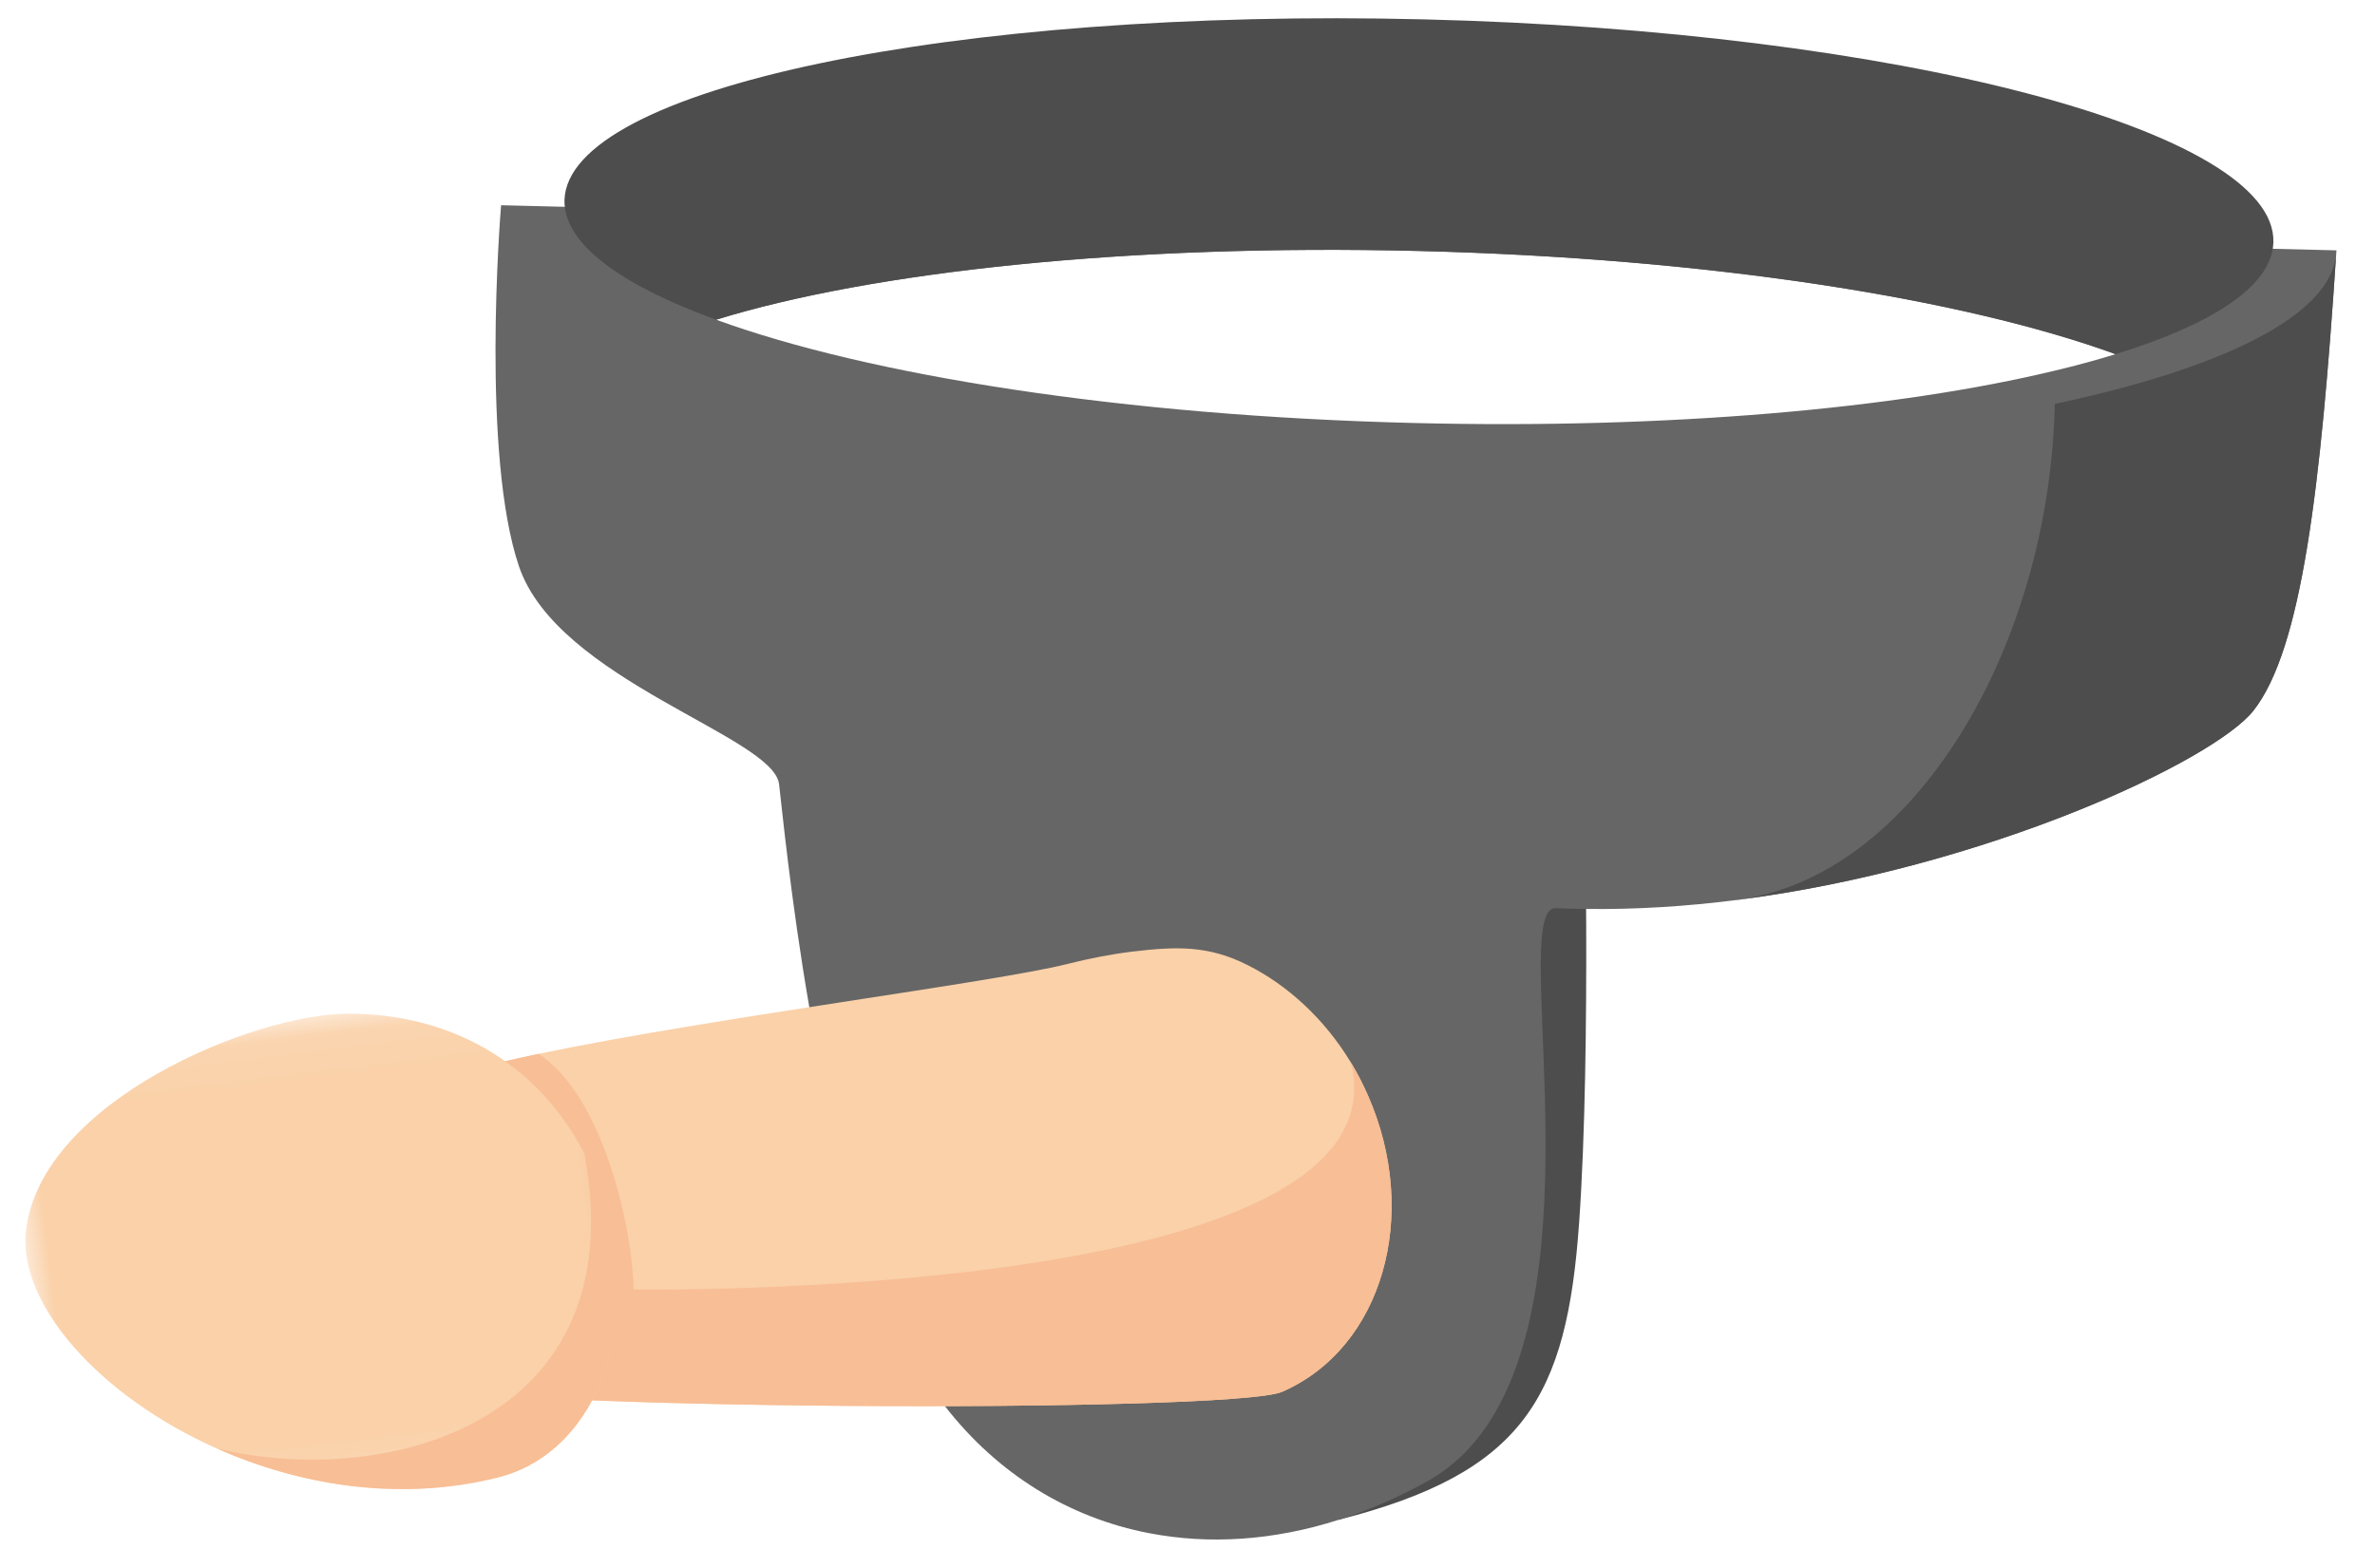 <?xml version="1.0" encoding="UTF-8"?>
<svg width="53px" height="35px" viewBox="0 0 53 35" version="1.1" xmlns="http://www.w3.org/2000/svg" xmlns:xlink="http://www.w3.org/1999/xlink">
    <!-- Generator: Sketch 43.2 (39069) - http://www.bohemiancoding.com/sketch -->
    <title>ico-dildo</title>
    <desc>Created with Sketch.</desc>
    <defs>
        <polygon id="path-1" points="0 10.859 0 0.081 13.067 0.081 13.067 10.859 9.52115655e-16 10.859"></polygon>
    </defs>
    <g id="Page-1" stroke="none" stroke-width="1" fill="none" fill-rule="evenodd">
        <g id="board-color" transform="translate(-876, -782)">
            <g id="40.-Pegging" transform="translate(901, 798.5) rotate(-90) translate(-901, -798.5) translate(861, 739)">
                <g id="ico-dildo" transform="translate(39, 61) rotate(83) translate(-39, -61) translate(12, 43)">
                    <path d="M28.347,34.713 C32.578,34.174 33.735,32.622 34.483,28.774 C35.232,24.926 35.844,18.58 35.844,18.58 C35.844,18.58 29.562,19.394 28.347,21.483 C27.132,23.572 28.347,34.713 28.347,34.713" id="Fill-1" fill="#4D4D4D"></path>
                    <path d="M47.337,11.201 C43.743,11.614 38.608,11.449 32.99,10.617 C26.598,9.672 21.061,8.085 17.823,6.432 C21.406,5.789 27.169,5.873 33.558,6.818 C39.147,7.644 44.08,8.959 47.397,10.383 C47.874,10.587 48.317,10.793 48.725,11.001 C48.292,11.079 47.83,11.146 47.337,11.201 L47.337,11.201 Z M52.494,9.094 L47.359,8.336 L14.778,3.519 L13.371,3.311 C13.371,3.311 13.371,3.313 13.369,3.321 C13.314,3.581 12.253,8.792 12.784,11.357 C13.327,13.99 17.953,15.813 17.953,16.892 C17.953,17.392 17.896,19.453 18.016,21.918 C18.152,24.78 18.531,28.185 19.518,30.326 C19.646,30.605 19.787,30.872 19.937,31.129 C20.919,32.773 22.378,33.937 24.116,34.496 C25.401,34.911 26.838,35.001 28.347,34.714 C28.353,34.714 28.359,34.712 28.364,34.712 C29.03,34.584 29.714,34.385 30.402,34.107 C31.08,33.834 31.629,33.378 32.076,32.8 C34.728,29.365 33.806,21.58 34.824,21.753 C35.044,21.791 35.267,21.826 35.49,21.853 C36.598,22.004 37.724,22.069 38.84,22.064 C44.467,22.04 49.803,20.273 50.809,19.275 C52.05,18.046 52.91,14.5 53.884,9.386 C53.889,9.359 53.895,9.329 53.901,9.302 L52.494,9.094 Z" id="Fill-3" fill="#666666"></path>
                    <path d="M29.988,29.349 C29.499,30.496 28.611,31.377 27.441,31.725 C26.271,32.071 9.129,29.899 8.131,29.143 C7.159,28.406 8.237,27.61 7.978,26.247 C7.973,26.214 7.967,26.179 7.959,26.146 C7.627,24.721 8.242,23.986 8.806,22.874 C8.898,22.69 9.36,22.544 10.076,22.428 C10.574,22.345 11.192,22.274 11.891,22.215 C15.777,21.888 22.133,21.874 23.855,21.661 C24.342,21.599 24.835,21.564 25.325,21.564 C26.312,21.567 27.02,21.632 27.828,22.169 C28.671,22.728 29.395,23.576 29.866,24.624 C29.975,24.869 30.07,25.126 30.149,25.39 C30.571,26.792 30.478,28.204 29.988,29.349" id="Fill-8" fill="#FAD1A9"></path>
                    <path d="M52.526,8.949 C52.518,8.997 52.507,9.046 52.494,9.094 C52.238,9.972 50.872,10.617 48.725,11.001 C45.487,9.348 39.95,7.763 33.558,6.818 C27.17,5.873 21.407,5.79 17.823,6.432 C15.883,5.444 14.767,4.431 14.778,3.518 C14.778,3.47 14.781,3.418 14.789,3.37 C15.159,0.91 23.907,0.162 34.326,1.704 C44.747,3.243 52.894,6.489 52.526,8.949" id="Fill-13" fill="#4D4D4D"></path>
                    <path d="M29.988,29.349 C29.499,30.496 28.611,31.377 27.441,31.725 C26.271,32.071 9.129,29.899 8.131,29.143 C7.159,28.406 8.237,27.61 7.978,26.247 C9.159,24.238 10.062,22.744 10.062,22.744 C10.062,22.631 10.068,22.525 10.076,22.428 C10.574,22.345 11.192,22.274 11.891,22.215 L11.894,22.217 C13.216,23.33 13.497,26.344 13.357,27.693 C13.357,27.693 30.489,30.075 29.866,24.632 L29.866,24.624 C29.975,24.869 30.07,25.126 30.149,25.39 C30.571,26.792 30.478,28.204 29.988,29.349" id="Fill-15" fill="#F8BE95"></path>
                    <g id="Group-19" transform="translate(0, 20.696)">
                        <mask id="mask-2" fill="white">
                            <use xlink:href="#path-1"></use>
                        </mask>
                        <g id="Clip-18"></g>
                        <path d="M9.837,10.795 C7.6,11.072 5.429,10.43 3.696,9.388 L3.693,9.388 C1.23,7.911 -0.34,5.624 0.063,4.022 C0.762,1.22 5.682,-0.147 7.796,0.112 C9.927,0.374 11.793,1.597 12.637,3.85 C12.74,4.125 12.83,4.416 12.9,4.724 C13.556,7.538 12.229,10.498 9.837,10.795" id="Fill-17" fill="#FAD1A9" mask="url(#mask-2)"></path>
                    </g>
                    <path d="M9.837,31.49 C7.6,31.768 5.429,31.126 3.696,30.083 C7.186,31.412 13.029,30.767 12.637,24.545 C12.74,24.821 12.83,25.112 12.9,25.42 C13.556,28.234 12.229,31.193 9.837,31.49" id="Fill-20" fill="#F8BE95"></path>
                    <path d="M53.884,9.386 C52.91,14.5 52.05,18.046 50.809,19.275 C49.802,20.273 44.467,22.04 38.84,22.064 L38.837,22.061 C42.804,22.061 46.456,17.352 47.245,11.938 C48.176,11.857 49.027,11.743 49.789,11.6 C52.167,11.152 53.661,10.402 53.884,9.386" id="Fill-22" fill="#4D4D4D"></path>
                </g>
            </g>
        </g>
    </g>
</svg>